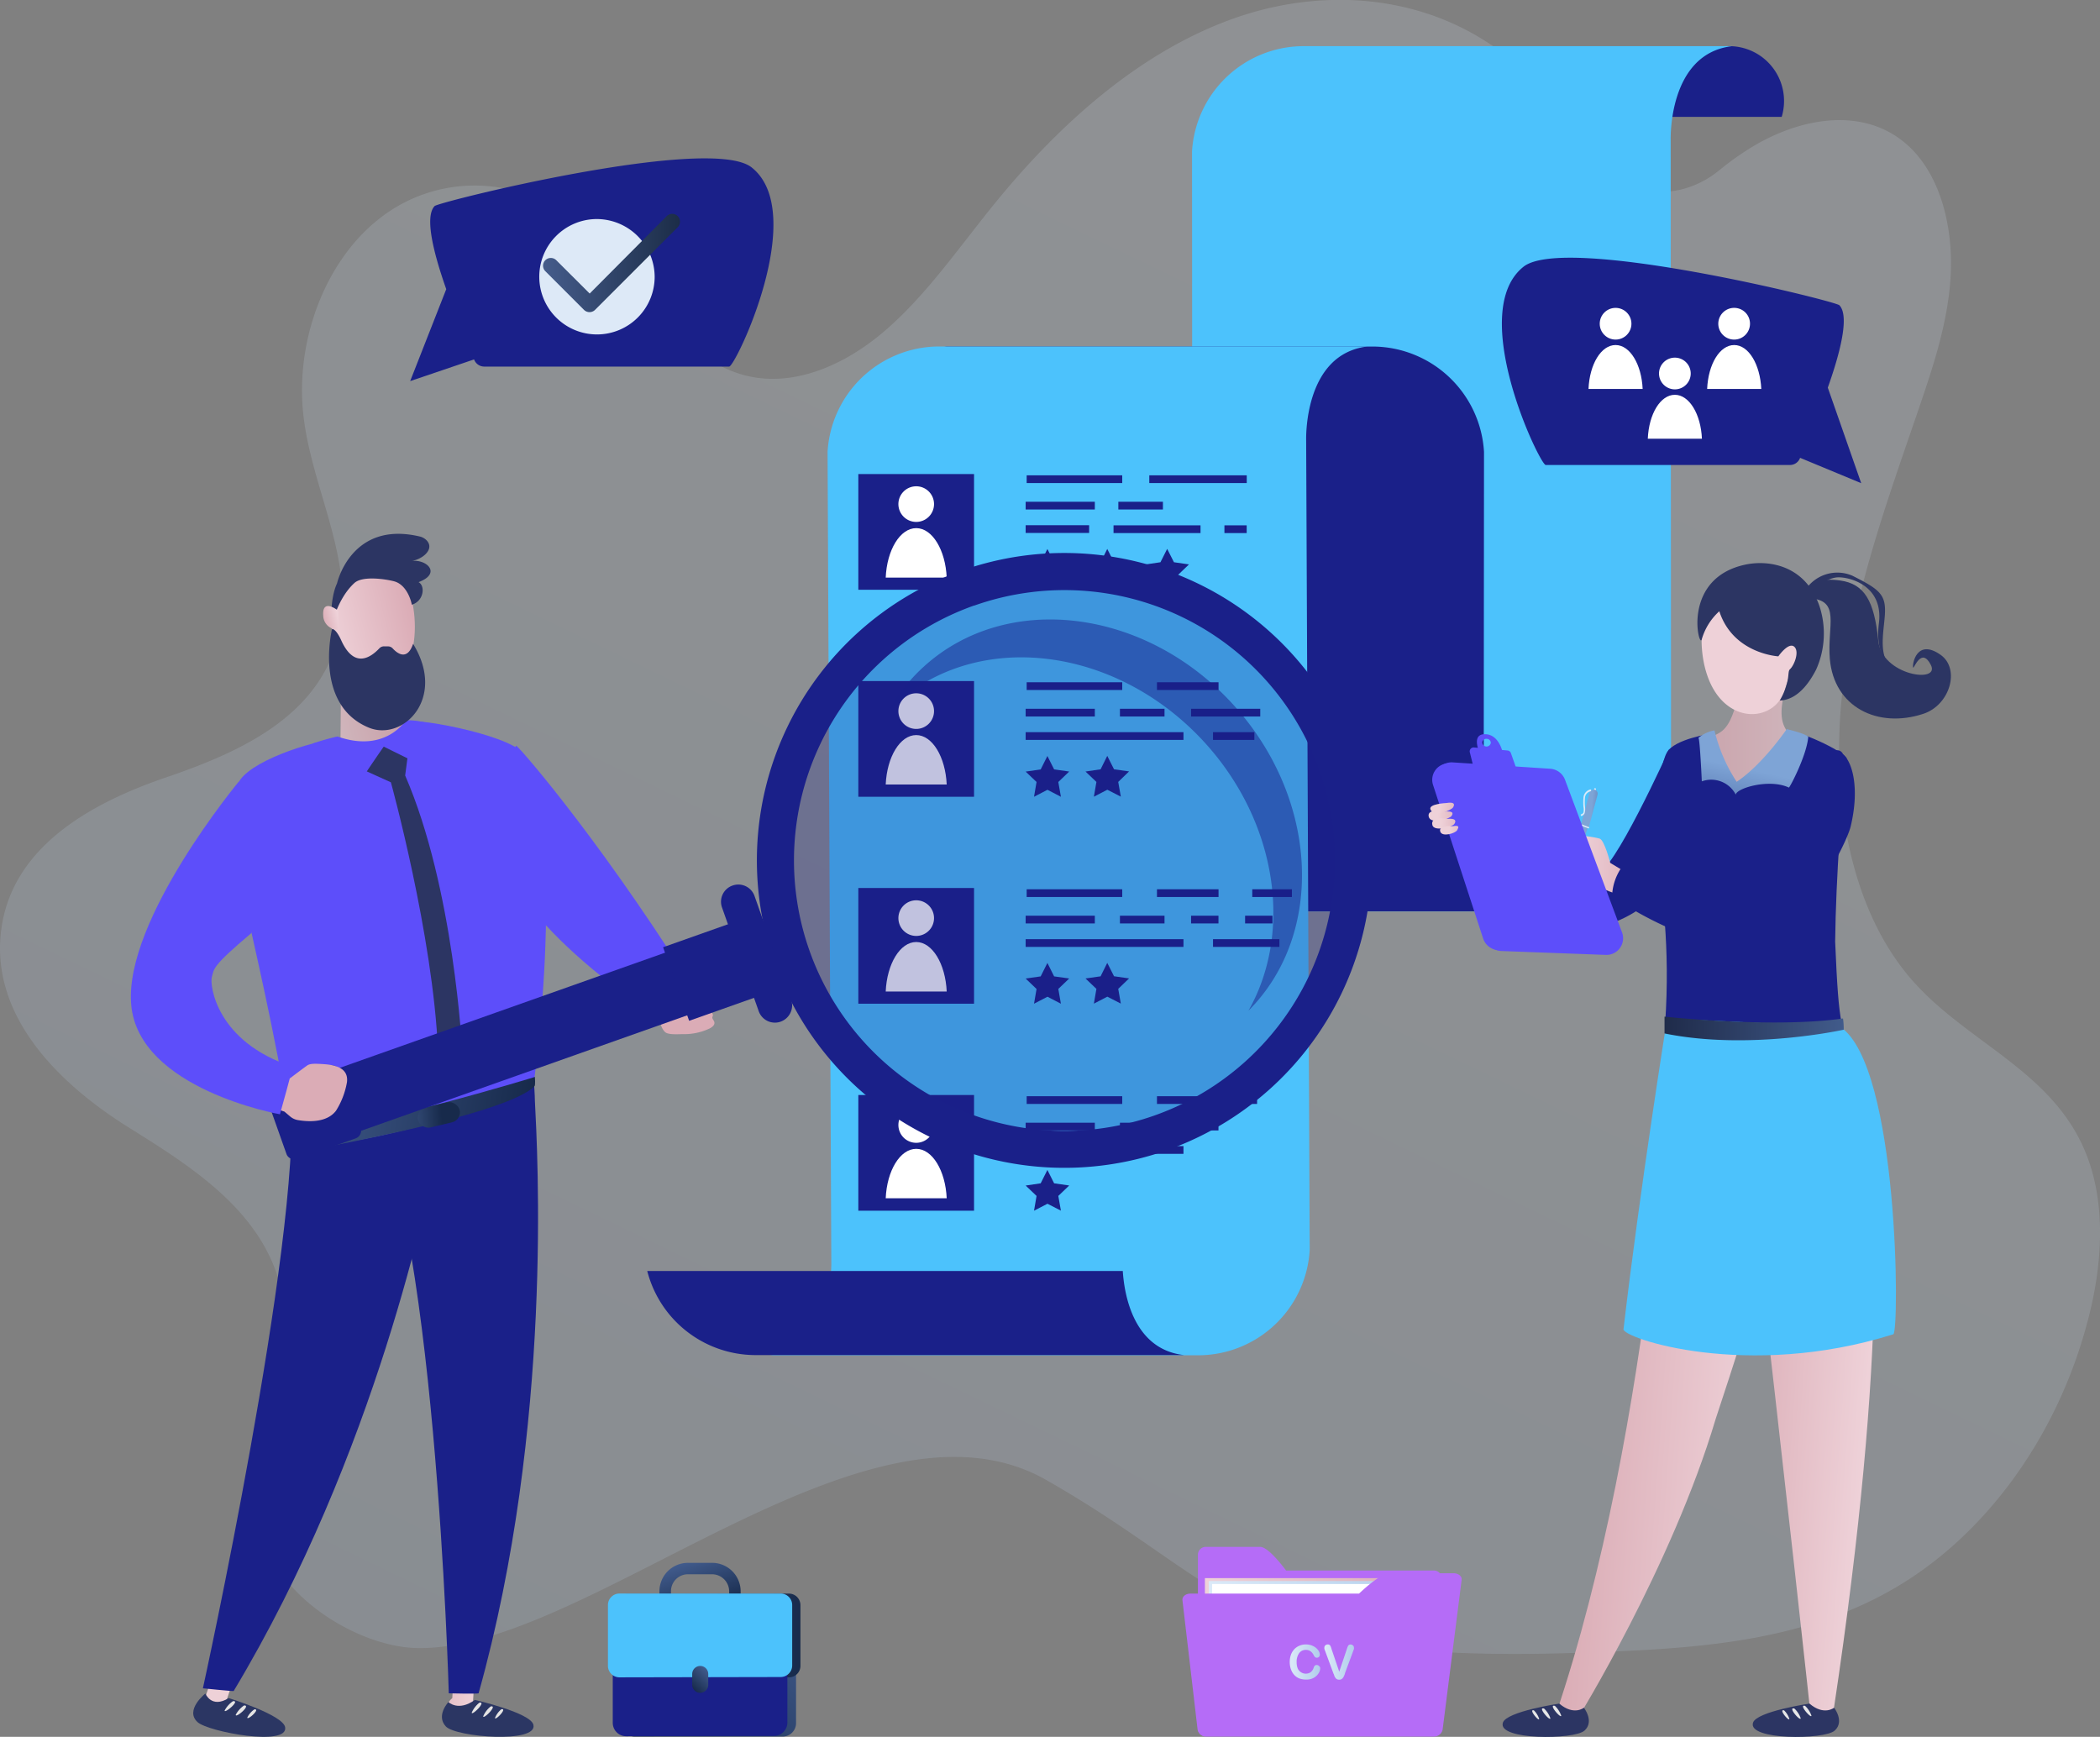 <svg xmlns="http://www.w3.org/2000/svg" xmlns:xlink="http://www.w3.org/1999/xlink" viewBox="0 0 331.2 273.94"><rect x="0" y="0" width="331.2" height="273.94" fill="#808080" stroke="none"/><defs><style>.cls-1{opacity:0.17;fill:url(#linear-gradient);}.cls-19,.cls-2,.cls-20{fill:#1a2089;}.cls-3{fill:#4cc2fc;}.cls-4{fill:#fff;}.cls-5{fill:#dde9f7;}.cls-6{fill:url(#linear-gradient-2);}.cls-7{fill:#5d4efa;}.cls-8{fill:url(#linear-gradient-3);}.cls-9{fill:#2b3663;}.cls-10{fill:#e5e4e4;}.cls-11{fill:url(#linear-gradient-4);}.cls-12{fill:url(#linear-gradient-5);}.cls-13{fill:#2c3563;}.cls-14{fill:url(#linear-gradient-6);}.cls-15{fill:url(#linear-gradient-7);}.cls-16{fill:url(#linear-gradient-8);}.cls-17{fill:url(#linear-gradient-9);}.cls-18{fill:url(#linear-gradient-10);}.cls-19{opacity:0.27;}.cls-20{opacity:0.49;}.cls-21{fill:url(#linear-gradient-11);}.cls-22{fill:url(#linear-gradient-12);}.cls-23{fill:url(#linear-gradient-13);}.cls-24{fill:url(#linear-gradient-14);}.cls-25{fill:#322920;}.cls-26{fill:url(#linear-gradient-15);}.cls-27{fill:url(#linear-gradient-16);}.cls-28{fill:url(#linear-gradient-17);}.cls-29{fill:url(#linear-gradient-18);}.cls-30{fill:url(#linear-gradient-19);}.cls-31{fill:url(#linear-gradient-20);}.cls-32{fill:url(#linear-gradient-21);}.cls-33{fill:url(#linear-gradient-22);}.cls-34{fill:url(#linear-gradient-23);}.cls-35{fill:url(#linear-gradient-24);}.cls-36{fill:url(#linear-gradient-25);}.cls-37{fill:url(#linear-gradient-26);}.cls-38{fill:url(#linear-gradient-27);}.cls-39{fill:#e6e6e7;}.cls-40{fill:url(#linear-gradient-28);}.cls-41{fill:#b56cf7;}.cls-42{fill:url(#linear-gradient-29);}.cls-43{fill:url(#linear-gradient-30);}.cls-44{fill:url(#linear-gradient-31);}.cls-45{fill:url(#linear-gradient-32);}.cls-46{fill:url(#linear-gradient-33);}.cls-47{fill:url(#linear-gradient-34);}.cls-48{fill:url(#linear-gradient-35);}.cls-49{fill:url(#linear-gradient-36);}</style><linearGradient id="linear-gradient" x1="13423.88" y1="710.24" x2="13538.63" y2="994.27" gradientTransform="matrix(-0.92, -0.01, -0.01, 1.07, 12529.41, -608.13)" gradientUnits="userSpaceOnUse"><stop offset="0" stop-color="#d9e8f6"/><stop offset="1" stop-color="#b0cbea"/></linearGradient><linearGradient id="linear-gradient-2" x1="-492.09" y1="1052.81" x2="-470.46" y2="1052.81" gradientTransform="translate(577.28 -1011.52) rotate(-0.02)" gradientUnits="userSpaceOnUse"><stop offset="0" stop-color="#455c8b"/><stop offset="1" stop-color="#1c2d48"/></linearGradient><linearGradient id="linear-gradient-3" x1="9098.49" y1="48.73" x2="9107" y2="48.73" gradientTransform="matrix(-1, 0.03, 0.03, 1, 9170.24, -96.88)" gradientUnits="userSpaceOnUse"><stop offset="0" stop-color="#eed1d7"/><stop offset="1" stop-color="#dbacb5"/></linearGradient><linearGradient id="linear-gradient-4" x1="9056.34" y1="27.96" x2="9068.13" y2="27.96" gradientTransform="matrix(-1, 0.05, 0.05, 1, 9086.84, -200.55)" xlink:href="#linear-gradient-3"/><linearGradient id="linear-gradient-5" x1="4467.81" y1="-943.26" x2="4479.7" y2="-943.26" gradientTransform="translate(-4054.84 2112.99) rotate(-13.99)" gradientUnits="userSpaceOnUse"><stop offset="0" stop-color="#d1b9bf"/><stop offset="1" stop-color="#c89fa8"/></linearGradient><linearGradient id="linear-gradient-6" x1="4471.73" y1="-960.5" x2="4485.26" y2="-960.5" gradientTransform="translate(-4054.84 2112.99) rotate(-13.99)" gradientUnits="userSpaceOnUse"><stop offset="0" stop-color="#eed1d8"/><stop offset="1" stop-color="#dbacb6"/></linearGradient><linearGradient id="linear-gradient-7" x1="4473.59" y1="-963.06" x2="4471.06" y2="-963.06" xlink:href="#linear-gradient-6"/><linearGradient id="linear-gradient-8" x1="-912.37" y1="2133.7" x2="-876.1" y2="2129.97" gradientTransform="translate(1512.48 -1626.62) rotate(16.01)" gradientUnits="userSpaceOnUse"><stop offset="0" stop-color="#415b8c"/><stop offset="1" stop-color="#172a4b"/></linearGradient><linearGradient id="linear-gradient-9" x1="731.49" y1="-1093.21" x2="739.37" y2="-1091.8" gradientTransform="matrix(0.83, 0, 0, 1, -544.12, 1268.39)" xlink:href="#linear-gradient-8"/><linearGradient id="linear-gradient-10" x1="8481.95" y1="-5526.08" x2="8504.79" y2="-5526.08" gradientTransform="matrix(-0.52, 0.73, 0.85, 0.43, 9268.65, -3664.39)" xlink:href="#linear-gradient-6"/><linearGradient id="linear-gradient-11" x1="5458.73" y1="11514.74" x2="5473.71" y2="11522.78" gradientTransform="matrix(-0.36, 0.93, -0.93, -0.36, 12755.13, -830.01)" xlink:href="#linear-gradient-6"/><linearGradient id="linear-gradient-12" x1="-7556.91" y1="785.94" x2="-7578.61" y2="785.17" gradientTransform="translate(7875.47 -297.4) rotate(2.08)" gradientUnits="userSpaceOnUse"><stop offset="0" stop-color="#eed1d8"/><stop offset="1" stop-color="#daacb5"/></linearGradient><linearGradient id="linear-gradient-13" x1="-7574.06" y1="791.77" x2="-7602.94" y2="790.75" xlink:href="#linear-gradient-12"/><linearGradient id="linear-gradient-14" x1="429.63" y1="659.05" x2="431.52" y2="659.05" gradientTransform="matrix(1, 0.07, -0.07, 1, -133.68, -554.99)" gradientUnits="userSpaceOnUse"><stop offset="0" stop-color="#7ea4d6"/><stop offset="1" stop-color="#5372ab"/></linearGradient><linearGradient id="linear-gradient-15" x1="431.99" y1="650.8" x2="432.33" y2="650.8" gradientTransform="matrix(1, 0.07, -0.07, 1, -133.68, -554.99)" gradientUnits="userSpaceOnUse"><stop offset="0" stop-color="#dbeaf8"/><stop offset="1" stop-color="#b1cdeb"/></linearGradient><linearGradient id="linear-gradient-16" x1="430.37" y1="653.73" x2="432.65" y2="653.73" xlink:href="#linear-gradient-14"/><linearGradient id="linear-gradient-17" x1="430.22" y1="652.85" x2="431.61" y2="652.85" xlink:href="#linear-gradient-15"/><linearGradient id="linear-gradient-18" x1="430.24" y1="656.56" x2="431.7" y2="656.56" xlink:href="#linear-gradient-15"/><linearGradient id="linear-gradient-19" x1="429.63" y1="662.35" x2="430.26" y2="662.35" xlink:href="#linear-gradient-15"/><linearGradient id="linear-gradient-20" x1="428.5" y1="662.7" x2="439.9" y2="662.7" gradientTransform="matrix(1, 0.07, -0.07, 1, -133.68, -554.99)" xlink:href="#linear-gradient-6"/><linearGradient id="linear-gradient-21" x1="406.29" y1="656.56" x2="410.04" y2="656.56" gradientTransform="matrix(1, 0.07, -0.07, 1, -133.68, -554.99)" xlink:href="#linear-gradient-6"/><linearGradient id="linear-gradient-22" x1="406.48" y1="655.24" x2="410.17" y2="655.24" gradientTransform="matrix(1, 0.07, -0.07, 1, -133.68, -554.99)" xlink:href="#linear-gradient-6"/><linearGradient id="linear-gradient-23" x1="406.94" y1="657.72" x2="410.57" y2="657.72" gradientTransform="matrix(1, 0.07, -0.07, 1, -133.68, -554.99)" xlink:href="#linear-gradient-6"/><linearGradient id="linear-gradient-24" x1="408.25" y1="658.67" x2="411.1" y2="658.67" gradientTransform="matrix(1, 0.07, -0.07, 1, -133.68, -554.99)" xlink:href="#linear-gradient-6"/><linearGradient id="linear-gradient-25" x1="14302.5" y1="89.18" x2="14326.77" y2="89.18" gradientTransform="matrix(-1, 0.01, 0.01, 1, 14588.81, -149.28)" xlink:href="#linear-gradient-5"/><linearGradient id="linear-gradient-26" x1="15242.24" y1="191.21" x2="15244.1" y2="200.24" gradientTransform="matrix(-1, -0.01, -0.01, 1, 15519.17, 82.4)" gradientUnits="userSpaceOnUse"><stop offset="0" stop-color="#7ea4d6"/><stop offset="1" stop-color="#506ea8"/></linearGradient><linearGradient id="linear-gradient-27" x1="4375.37" y1="-2983.5" x2="4359.54" y2="-2985.24" gradientTransform="matrix(0.85, -0.52, 0.52, 0.85, -1899.59, 4923.39)" xlink:href="#linear-gradient-6"/><linearGradient id="linear-gradient-28" x1="-7398.15" y1="162.68" x2="-7426.45" y2="161.69" gradientTransform="translate(7688.93)" gradientUnits="userSpaceOnUse"><stop offset="0" stop-color="#415b8b"/><stop offset="1" stop-color="#1f2b4a"/></linearGradient><linearGradient id="linear-gradient-29" x1="190.03" y1="260.11" x2="225.28" y2="260.11" gradientTransform="matrix(1, 0, 0, 1, 0, 0)" xlink:href="#linear-gradient-6"/><linearGradient id="linear-gradient-30" x1="190.63" y1="260.57" x2="225.88" y2="260.57" gradientTransform="matrix(1, 0, 0, 1, 0, 0)" xlink:href="#linear-gradient-15"/><linearGradient id="linear-gradient-31" x1="203.44" y1="262.14" x2="208.22" y2="262.14" gradientTransform="matrix(1, 0, 0, 1, 0, 0)" xlink:href="#linear-gradient-15"/><linearGradient id="linear-gradient-32" x1="208.83" y1="262.14" x2="213.52" y2="262.14" gradientTransform="matrix(1, 0, 0, 1, 0, 0)" xlink:href="#linear-gradient-15"/><linearGradient id="linear-gradient-33" x1="-168.15" y1="141.07" x2="-190.83" y2="163.75" gradientTransform="translate(290.93 111.03) rotate(-0.11)" xlink:href="#linear-gradient-8"/><linearGradient id="linear-gradient-34" x1="-194.29" y1="145.54" x2="-164.69" y2="147.68" gradientTransform="translate(290.93 111.03) rotate(-0.11)" xlink:href="#linear-gradient-8"/><linearGradient id="linear-gradient-35" x1="-182.59" y1="134.85" x2="-179.8" y2="143.01" gradientTransform="translate(290.93 111.03) rotate(-0.11)" xlink:href="#linear-gradient-8"/><linearGradient id="linear-gradient-36" x1="-179.47" y1="152.22" x2="-182.16" y2="154.9" gradientTransform="translate(290.93 111.03) rotate(-0.11)" xlink:href="#linear-gradient-8"/></defs><title>administrative_solutions</title><g id="Layer_2" data-name="Layer 2"><g id="Layer_1-2" data-name="Layer 1"><path class="cls-1" d="M26.21,122.61c11.33-3.88,24.65-9.62,27.34-23.15,2.27-11.36-4.36-22.34-5.69-33.88-1.35-11.74,3.37-24.19,11.69-30.87a24.24,24.24,0,0,1,28.61-1.47C98.71,40.25,105,55.37,116.77,59c7.8,2.38,16.18-1.17,22.72-6.77s11.69-13.11,17.28-20c10.34-12.73,22.69-23.67,36.93-29s30.54-4.39,43.1,5a42.82,42.82,0,0,1,11.49,13.42c5,9,15.4,11.36,22.93,5.15a46,46,0,0,1,4.12-3c8.06-5.28,18.91-7.38,26-.45,4.77,4.68,6.66,12.5,6.32,19.82S305,57.47,302.68,64.28c-5.09,14.91-10.63,29.91-12.22,45.86s1.38,33.41,11.17,44.53c8.51,9.65,21.54,14.06,27,26.41,3.67,8.3,3,18.44.59,27.41-4.77,18.11-16.1,33.72-30.55,42.08-15.15,8.77-32.59,9.52-49.43,10.11-54.17,1.87-54.36-10.24-84.25-27.26-28.46-16.19-72.59,27.13-99.27,26.52C56,259.71,42.22,251,41.09,240.07c-1.2-11.62,5.34-23.1,3.65-34.63-2-13.63-14.08-21.14-24.44-27.61S-1.37,160.84.14,147.1,14.88,126.48,26.21,122.61Z"/><path class="cls-2" d="M262.85,15.77c0-4.78,5.1-8.49,9.88-8.49A8.65,8.65,0,0,1,281,18.43H262.32C262.08,17.64,262.85,16.64,262.85,15.77Z"/><path class="cls-3" d="M178.35,143.74c10.19-1.16,9.71-14.87,9.71-14.87l-.06-105,0,0A17.65,17.65,0,0,1,205.39,7.28H273.2c-10.19,1.16-9.71,14.86-9.71,14.86l.06,105,0,0a17.66,17.66,0,0,1-17.36,16.62H178.35Z"/><path class="cls-2" d="M148.88,54.66H216.7a17.65,17.65,0,0,1,17.35,16.62s0,0,0,0L234,128.87s-.48,13.71,9.72,14.87H175.93a17.66,17.66,0,0,1-17.36-16.62l0,0,.06-57.63S159.08,55.82,148.88,54.66Z"/><path class="cls-3" d="M215.69,54.65H147.88a17.65,17.65,0,0,0-17.36,16.61l0,0,.59,127.63s.48,13.7-9.72,14.87h67.82a17.64,17.64,0,0,0,17.35-16.61l0,0L206,69.52S205.5,55.82,215.69,54.65Z"/><path class="cls-2" d="M177.08,200.47h-75a17.65,17.65,0,0,0,16.84,13.26h67.81C178.72,212.82,177.31,204.12,177.08,200.47Z"/><polygon class="cls-2" points="165.2 124.57 167.32 125.67 166.91 123.34 168.63 121.69 166.25 121.35 165.19 119.24 164.13 121.36 161.76 121.7 163.48 123.34 163.08 125.67 165.2 124.57"/><polygon class="cls-2" points="174.64 124.56 176.77 125.65 176.36 123.33 178.07 121.67 175.7 121.34 174.63 119.22 173.58 121.34 171.2 121.69 172.92 123.33 172.52 125.66 174.64 124.56"/><rect class="cls-2" x="135.37" y="107.42" width="18.25" height="18.25"/><path class="cls-4" d="M149.31,123.74c-.2-4.36-2.27-7.8-4.81-7.8s-4.62,3.44-4.81,7.8Z"/><path class="cls-4" d="M147.31,112.16a2.81,2.81,0,1,1-2.81-2.81A2.81,2.81,0,0,1,147.31,112.16Z"/><rect class="cls-2" x="161.92" y="107.61" width="15.07" height="1.22"/><rect class="cls-2" x="182.47" y="107.61" width="9.71" height="1.22"/><rect class="cls-2" x="161.76" y="111.79" width="10.91" height="1.22"/><rect class="cls-2" x="161.76" y="115.48" width="24.89" height="1.22"/><rect class="cls-2" x="187.85" y="111.79" width="10.91" height="1.22"/><rect class="cls-2" x="191.31" y="115.48" width="6.52" height="1.22"/><rect class="cls-2" x="176.63" y="111.79" width="7.03" height="1.22"/><polygon class="cls-2" points="165.2 91.92 167.32 93.02 166.91 90.7 168.63 89.05 166.25 88.71 165.19 86.59 164.13 88.71 161.76 89.06 163.48 90.7 163.08 93.03 165.2 91.92"/><polygon class="cls-2" points="174.64 91.91 176.77 93.01 176.36 90.68 178.07 89.03 175.7 88.69 174.63 86.58 173.58 88.7 171.2 89.04 172.92 90.69 172.52 93.01 174.64 91.91"/><polygon class="cls-2" points="184.09 91.9 186.21 92.99 185.8 90.67 187.52 89.02 185.15 88.68 184.08 86.57 183.02 88.68 180.65 89.03 182.37 90.67 181.97 93 184.09 91.9"/><rect class="cls-2" x="135.37" y="74.77" width="18.25" height="18.25"/><path class="cls-4" d="M149.31,91.1c-.2-4.37-2.27-7.8-4.81-7.8s-4.62,3.43-4.81,7.8Z"/><path class="cls-4" d="M147.31,79.52a2.81,2.81,0,1,1-2.81-2.82A2.81,2.81,0,0,1,147.31,79.52Z"/><rect class="cls-2" x="161.92" y="74.97" width="15.07" height="1.22"/><rect class="cls-2" x="181.26" y="74.97" width="15.37" height="1.22"/><rect class="cls-2" x="161.76" y="79.14" width="10.91" height="1.22"/><rect class="cls-2" x="161.76" y="82.84" width="10.01" height="1.22"/><rect class="cls-2" x="175.62" y="82.86" width="13.72" height="1.22"/><rect class="cls-2" x="176.38" y="79.14" width="7.03" height="1.22"/><rect class="cls-2" x="193.11" y="82.86" width="3.51" height="1.22"/><polygon class="cls-2" points="165.2 157.21 167.32 158.31 166.91 155.98 168.63 154.33 166.25 154 165.19 151.88 164.13 154 161.76 154.34 163.48 155.99 163.08 158.31 165.2 157.21"/><polygon class="cls-2" points="174.64 157.2 176.77 158.29 176.36 155.97 178.07 154.32 175.7 153.98 174.63 151.87 173.58 153.99 171.2 154.33 172.92 155.97 172.52 158.3 174.64 157.2"/><rect class="cls-2" x="135.37" y="140.06" width="18.25" height="18.25"/><path class="cls-4" d="M149.31,156.39c-.2-4.37-2.27-7.81-4.81-7.81s-4.62,3.44-4.81,7.81Z"/><path class="cls-4" d="M147.31,144.8A2.81,2.81,0,1,1,144.5,142,2.81,2.81,0,0,1,147.31,144.8Z"/><rect class="cls-2" x="161.92" y="140.26" width="15.07" height="1.22"/><rect class="cls-2" x="182.47" y="140.26" width="9.71" height="1.22"/><rect class="cls-2" x="197.5" y="140.26" width="6.25" height="1.22"/><rect class="cls-2" x="161.76" y="144.43" width="10.91" height="1.22"/><rect class="cls-2" x="161.76" y="148.13" width="24.89" height="1.22"/><rect class="cls-2" x="187.85" y="144.43" width="4.32" height="1.22"/><rect class="cls-2" x="196.37" y="144.43" width="4.32" height="1.22"/><rect class="cls-2" x="191.31" y="148.13" width="10.47" height="1.22"/><rect class="cls-2" x="176.63" y="144.43" width="7.03" height="1.22"/><polygon class="cls-2" points="165.2 189.86 167.32 190.95 166.91 188.63 168.63 186.98 166.25 186.64 165.19 184.53 164.13 186.64 161.76 186.99 163.48 188.63 163.08 190.96 165.2 189.86"/><rect class="cls-2" x="135.37" y="172.71" width="18.25" height="18.25"/><path class="cls-4" d="M149.31,189c-.2-4.37-2.27-7.8-4.81-7.8s-4.62,3.43-4.81,7.8Z"/><path class="cls-4" d="M147.31,177.45a2.81,2.81,0,1,1-2.81-2.82A2.81,2.81,0,0,1,147.31,177.45Z"/><rect class="cls-2" x="161.92" y="172.9" width="15.07" height="1.22"/><rect class="cls-2" x="182.47" y="172.9" width="15.79" height="1.22"/><rect class="cls-2" x="161.76" y="177.08" width="10.91" height="1.22"/><rect class="cls-2" x="161.76" y="180.77" width="24.89" height="1.22"/><rect class="cls-2" x="187.85" y="177.08" width="4.32" height="1.22"/><rect class="cls-2" x="176.63" y="177.08" width="7.03" height="1.22"/><path class="cls-2" d="M118.55,26.41c-6.55-5.21-49.39,5.43-50,6.09-1.65,1.69-.11,7.61,1.83,13.11l-5.69,14.5,10.08-3.42a1.71,1.71,0,0,0,1.6,1.13H115C116,57.82,127.6,33.6,118.55,26.41Z"/><path class="cls-5" d="M94,34.55a9.1,9.1,0,1,0,9.25,9.09A9.16,9.16,0,0,0,94,34.55Z"/><path class="cls-6" d="M106.88,34.09a1.22,1.22,0,0,0-1.73,0L93,46.3l-5.26-5.25A1.22,1.22,0,1,0,86,42.77l6.1,6.1a1.24,1.24,0,0,0,1.75,0l13.06-13.06A1.23,1.23,0,0,0,106.88,34.09Z"/><path class="cls-7" d="M82.43,141.79c3.71,4.24,7.76,9.4,21,18.6,0,.45,8.28-.69,7.93-1.26-15.36-25-28.89-40.67-29.9-41.48S81.56,140.79,82.43,141.79Z"/><path class="cls-8" d="M71.9,258.47l-.57,9.38a2,2,0,0,0,0,3.21c1.87,1.58,6.36,2,7.34,1.64,2.06-.73-4.08-4.13-4.08-4.13L75.29,257Z"/><path class="cls-2" d="M84.36,173.63c0-.86-.15-2.95-.15-2.95-7.9-12.26-24-1.59-26.95,2,11.35,15.86,13.52,94.4,13.52,94.4s4.46.11,4.7,0C87.31,224.84,84.75,181.37,84.36,173.63Z"/><path class="cls-9" d="M74.89,268.12s8.74,2,9.23,3.9c.78,3-12.22,2-13.81.28s.41-3.84.41-3.84S72.29,270,74.89,268.12Z"/><path class="cls-10" d="M75.6,268.56a4.19,4.19,0,0,0-1.2,1.56C74.38,270.7,76.81,268.31,75.6,268.56Z"/><path class="cls-10" d="M77.39,269.15a4,4,0,0,0-1.18,1.55C76.19,271.28,78.59,268.9,77.39,269.15Z"/><path class="cls-10" d="M79.07,269.59a3.51,3.51,0,0,0-1,1.37C78.06,271.48,80.11,269.39,79.07,269.59Z"/><path class="cls-11" d="M35.34,258.88l-3,8.92a2,2,0,0,0-.79,3.12c1.4,2,10.14,2.45,11.18,2.37,2.17-.18-7.38-3.94-7.38-3.94L39,258.3Z"/><path class="cls-2" d="M69.14,180.8c.18-.84.85-5.23.85-5.23-4.46-13.88-20.24-5.48-24.07-2.76C47.42,196,32,266.29,32,266.29s4.59.47,4.85.43C59.49,229,67.51,188.38,69.14,180.8Z"/><path class="cls-9" d="M36.07,267.83s8.55,2.65,8.9,4.59c.54,3.1-12.06.75-13.79-.78-2.12-1.9,1.21-4.53,1.21-4.53S33.33,269.52,36.07,267.83Z"/><path class="cls-10" d="M36.74,268.32a4.13,4.13,0,0,0-1.31,1.47C35.36,270.36,38,268.16,36.74,268.32Z"/><path class="cls-10" d="M38.48,269a4.18,4.18,0,0,0-1.3,1.46C37.12,271.08,39.7,268.89,38.48,269Z"/><path class="cls-10" d="M40.12,269.61A3.44,3.44,0,0,0,39,270.9C39,271.42,41.17,269.49,40.12,269.61Z"/><path class="cls-12" d="M53.79,106.54l-.13,15s7.61,4.76,11,4.31c3.88-.53-3.24-20-3.24-20Z"/><path class="cls-7" d="M82.48,118.81c-2.34-3.07-18.7-6-18.46-4.79.07.35.27,2.21-2.83,3.86-4.35,2.29-7.52-1.42-7.52-1.42-4.7.41-14.74,3.73-16.15,7.18-3.25,8,2.36,19,8.59,55.66.72,4.22,30.17-3.32,38.1-8.62C87.83,141.92,85.81,123.21,82.48,118.81Z"/><path class="cls-13" d="M59.21,117c-.29.58-2.84,4-2.84,4l5.28,2.39s6.66,24.1,7.43,42.39c1.28,2.73,2,3.29,2,3.29l1.82-3.29s-1.27-25.66-9-43.46c0,0,.51-3.89.51-3.89Z"/><path class="cls-7" d="M49.27,117.29s2,3.48,7.71,5.77c.6-1.09,3.54-5.3,3.54-5.3l4.95,2.44A7.25,7.25,0,0,0,67.2,114,11.68,11.68,0,0,0,64,113.6s-3.15,5.25-10.78,2.56A37.77,37.77,0,0,0,49.27,117.29Z"/><path class="cls-14" d="M57.17,89.21c-.53.41-7.88,5.18-3.44,15.21,1.5,5,8.89,6.22,11.09-1.1S63,84.64,57.17,89.21Z"/><path class="cls-13" d="M53.16,92s2.21-9.92,13-7.39a2.18,2.18,0,0,1,1.21.71c1.13,1.37-.76,2.89-2.42,3.15,2.43-.26,4.68,2,1.06,3.35,1.1.57.84,3-1.07,3.56,0-.19-.63-3.14-2.81-3.7-1.31-.34-4.94-.9-6.23.27-2.75,2.5-3.64,6.88-3.64,6.88S51.94,94.62,53.16,92Z"/><path class="cls-15" d="M53.35,96.33s-2.6-2.11-2.37.8a2.24,2.24,0,0,0,2.4,2.16Z"/><path class="cls-13" d="M61.94,102.28a1,1,0,0,0-.74-.33l-.53,0a1,1,0,0,0-.85.32c-1.43,1.51-3.92,3.11-5.91-1.07-.94-2.14-1.54-2-1.54-2s-2.94,11.95,5.78,15.56c5.35,2.22,12.32-4.56,7-13.21C64.32,104,62.93,103.35,61.94,102.28Z"/><path class="cls-16" d="M46,178.54l-.13,3.36s33.75-5.76,38.43-10.58c.16-.13.06-1.46.06-1.46S57.5,178.17,46,178.54Z"/><rect class="cls-17" x="65.84" y="174.23" width="6.75" height="3.24" rx="1.62" transform="translate(-38.79 20.77) rotate(-13.37)"/><path class="cls-18" d="M112.47,160.83c-.47-.76.63-.3-.82-1.94s-3.37-1.88-4.36-2.23a27.22,27.22,0,0,1-4.84,2.1l.69.62c1.2,2,1,2.64,1.72,3.37.48.51,2.11.35,2.9.36a9.4,9.4,0,0,0,4.15-.89C113.11,161.6,112.57,161,112.47,160.83Z"/><rect class="cls-2" x="47.02" y="157.88" width="74.53" height="10.48" transform="translate(-49.62 37.49) rotate(-19.5)"/><rect class="cls-2" x="106.31" y="147.14" width="11.46" height="12.31" transform="translate(-44.75 46.19) rotate(-19.5)"/><rect class="cls-2" x="43.23" y="169.4" width="12.39" height="12.14" rx="1.27" transform="translate(-55.78 26.6) rotate(-19.52)"/><path class="cls-19" d="M171.54,181.24A45.68,45.68,0,1,1,213.39,132,45.69,45.69,0,0,1,171.54,181.24Z"/><path class="cls-20" d="M190,117.12c11.51,12.64,13.9,29.95,6.9,42.29C209,147.3,208,126,194.51,111.15c-13.86-15.24-35.72-17.92-48.82-6a28,28,0,0,0-5.5,6.88c.31-.3.62-.61.95-.91C154.24,99.2,176.1,101.89,190,117.12Z"/><path class="cls-2" d="M151.67,90a48.49,48.49,0,1,0,61.9,29.52A48.5,48.5,0,0,0,151.67,90Zm2,5.51a42.65,42.65,0,1,1-26,54.44A42.65,42.65,0,0,1,153.62,95.51Z"/><path class="cls-2" d="M113.87,143.13l5.79,16.36a2.71,2.71,0,0,0,3.46,1.65h0a2.73,2.73,0,0,0,1.66-3.46L119,141.32a2.71,2.71,0,0,0-3.46-1.65h0A2.7,2.7,0,0,0,113.87,143.13Z"/><path class="cls-21" d="M35.84,166l9.92,4.06s1.74-1.33,2.68-2c.46-.33,1.21-.31,2.71-.21,2.08.15,3.83.78,3.57,2.85A12.48,12.48,0,0,1,53,175.18c-1.51,2-4.56,1.73-6,1.49a2.55,2.55,0,0,1-1.28-.61l-.86-.73-10.78-3.65Z"/><path class="cls-7" d="M39.67,147.15c-6.27,5.28-5.89,5.61-6.27,7-.32,1.16.65,10.17,12.75,14.1.1,0-2,7.5-2,7.5s-22.33-3.94-23.46-17.31,17-35.2,17-35.2S40.17,146.72,39.67,147.15Z"/><path class="cls-22" d="M280.49,155.45c2.59,3.29,11,10.62,13.06,18.72,2.54,10.16,4.36,37.62-4.34,95.44.57,1.6-3.74.07-3.74.07s-3.29-30.64-9.73-86.38C275.6,182,280.49,155.45,280.49,155.45Z"/><path class="cls-23" d="M262.88,162.22c1.26.05-2,62.53-17.59,108.46,2.1,3.24,3.48.46,3.48.46s14.9-24.14,21.8-47.29c6.41-19.5,7.85-23.75,9.82-39.94,1.9-15.7-2.13-19.93-2.13-19.93Z"/><path class="cls-2" d="M236,128.22c1.28,1.57,12.29,8.43,15.9,9.37,2.3.6,11.35-19.42,11.35-19.42l4.38,15.55S262.06,143.46,253,146c-3.44,1.08-17.43-10.85-20.08-14.79C233.78,130.06,235.16,129.35,236,128.22Z"/><polygon class="cls-24" points="248.22 135.41 248.81 135.62 250.48 130.27 249.5 129.9 248.22 135.41"/><path class="cls-25" d="M248.16,136.8h0s.05,0,.06,0l.07-.28a0,0,0,0,0,0-.06h0a0,0,0,0,0,0,0l-.08.28A.06.06,0,0,0,248.16,136.8Z"/><path class="cls-26" d="M251.42,125h0a.15.15,0,0,0,.18-.12l.1-.35a.18.18,0,0,0-.09-.21h0a.14.14,0,0,0-.18.11l-.09.35A.18.18,0,0,0,251.42,125Z"/><path class="cls-27" d="M249.34,130.11l1.21.46,1.39-5.17a.68.68,0,0,0-.34-.82h0a.74.74,0,0,0-.94.6Z"/><path class="cls-28" d="M249.39,128.7h0s.28,0,.51-.39a2.28,2.28,0,0,0,.07-1.08,7.43,7.43,0,0,1,0-1.34,1.14,1.14,0,0,1,.88-1.08.16.16,0,0,0,.1-.17.11.11,0,0,0-.13-.12,1.43,1.43,0,0,0-1.09,1.34,9.2,9.2,0,0,0,0,1.4,2.15,2.15,0,0,1,0,.89c-.15.26-.3.26-.3.26a.14.14,0,0,0-.12.15C249.3,128.63,249.33,128.69,249.39,128.7Z"/><path class="cls-29" d="M249.26,130.18l1.26.48s.09,0,.11-.07h0a.12.12,0,0,0-.06-.14l-1.25-.48a.09.09,0,0,0-.11.07h0A.12.12,0,0,0,249.26,130.18Z"/><path class="cls-30" d="M248.83,135.58l-.57,1c0,.05-.1,0-.1,0l.06-1.22A.55.55,0,0,1,248.83,135.58Z"/><path class="cls-31" d="M257.12,138l-3.16-1.9s-.9-3.58-1.67-3.83-4-.71-4.58-.43-.87,4,0,5.38,7.94,4.35,9.69,4.47S257.12,138,257.12,138Z"/><path class="cls-7" d="M246.83,123l9,24.09a2.63,2.63,0,0,1-2.61,3.52L236.81,150a2.67,2.67,0,0,1-2.46-1.83l-7.92-24.52a2.63,2.63,0,0,1,2.73-3.4l15.33,1A2.68,2.68,0,0,1,246.83,123Z"/><path class="cls-7" d="M246.38,123.15,255.45,147a2.59,2.59,0,0,1-2.6,3.47l-16.46-.6a2.69,2.69,0,0,1-2.47-1.82L226,123.77a2.6,2.6,0,0,1,2.73-3.36l15.33,1A2.67,2.67,0,0,1,246.38,123.15Z"/><path class="cls-7" d="M239.22,121.42l-.93-2.64a.62.62,0,0,0-.53-.41l-5.3-.48a.62.62,0,0,0-.65.76l.68,2.73a.59.59,0,0,0,.55.46l5.55.4A.62.62,0,0,0,239.22,121.42Z"/><path class="cls-7" d="M242.56,123.27s1.35-1.67-4.67-2c-4.16-.22-7.87-.9-7,1.15Z"/><path class="cls-7" d="M233.43,118.91l3.67.25s-.49-3.55-3.13-3.35C232,116,233.43,118.91,233.43,118.91Zm.34-1.83a.65.65,0,0,1,.72-.55.64.64,0,0,1,.63.65.68.68,0,0,1-1.35-.1Z"/><path class="cls-32" d="M227.87,128s-2.81-.58-2.55.77,3.3.4,3.61-.07S229.15,127.9,227.87,128Z"/><path class="cls-33" d="M228.09,126.66s-2.81.12-2.49,1c.48,1.31,3.31.17,3.59-.34S229.35,126.46,228.09,126.66Z"/><path class="cls-34" d="M228.34,129.15s-2.84-.53-2.43,1c.28,1.07,3.15.28,3.46-.19S229.62,129.05,228.34,129.15Z"/><path class="cls-35" d="M229.16,130.31s-2.42-.22-2,.88c.32.86,2.37.25,2.65-.24S230.19,130.12,229.16,130.31Z"/><path class="cls-36" d="M274.89,104.66s-.45,5.72-2,8.9c-1.28,2.59-2.61,2.26-6.23,3.94-8.05,3.71,10.11,11.4,14.68,9.44,8.53-3.66,7.54-7,7.54-7s-5.75-1.93-7.44-5.29c-1-2.07-.14-4.72.26-7C282.24,104.56,274.89,104.66,274.89,104.66Z"/><path class="cls-2" d="M262.9,118.67c1.16-2.09,7-3,7-2.91.38,2.22,2.11,7.47,3.43,7.69,2.23.37,8.59-8,8.59-8,1.18-.58,9.19,3.12,9.35,4.25-.74,5.32-1.73,18.75-1.84,28.81.3,7.08.53,10.26,1,12.77.67,3.69-28.09,4.08-27.82.25.87-12.65-.6-20.75-1.07-26.63C261.17,130.2,261.33,121.49,262.9,118.67Z"/><path class="cls-37" d="M281.79,115s-3.77,5.56-7.89,8.31a25.49,25.49,0,0,1-3.5-8.11,5.38,5.38,0,0,0-2.54,1.19c.23-.09.54,6.85.54,6.85a4.36,4.36,0,0,1,5.36,2.1c.05-1,5.26-2.59,8.37-1.12.09.1,2.8-5,3.06-8C284.73,115.68,281.79,115,281.79,115Z"/><path class="cls-13" d="M290.23,91.56c3.82.54,5.37,3.19,6,9.49.55,5.5,9.81,6.81,8.3,3.84s-2.69.7-2.8.4c-.18-.49.55-4.68,4.34-2,3.12,2.22,1.47,7.92-2.74,9.3-7.19,2.36-14.09-1.06-14.74-8.67-.44-5.25,1.8-9.29-3.24-9.55-.51,0-1.61-1.13-.84,0C284.51,94.35,284.38,90.74,290.23,91.56Z"/><path class="cls-13" d="M292.16,90.81c4.41,2.22,5.34,3,5.1,6.32s-1.42,7.93,2.87,9.09c-.82.13-4.6-1.55-3.8-7.92.74-5.93-4.58-7.3-6.46-7.24s-4.52,2.19-4.81,2.77c0,0-1.2.53-.41-.64A6,6,0,0,1,292.16,90.81Z"/><path class="cls-38" d="M269.39,106.89c2.92,7.82,11,7,12.24,1.44a22,22,0,0,0,.69-2.31.78.78,0,0,0,1.11-.35l.75-1.44a3.9,3.9,0,0,0,.59-1.5,1.46,1.46,0,0,0-1.79-1.55,1,1,0,0,0-.28.12A12.24,12.24,0,0,0,276.78,92C270.07,87.47,266.47,99.08,269.39,106.89Z"/><path class="cls-13" d="M275.54,89c3.57-.66,9.21.2,11.42,6.61a13.87,13.87,0,0,1-.53,10c-.93,1.81-2.81,4.79-5.74,4.88a10.16,10.16,0,0,0,1.12-2.66c.36-1.25.16-2,.51-2.29.69-.67,1.46-2.72.71-3.49-.91-.92-2.56,1.47-2.56,1.47s-7.12-.38-9.31-7.11a9.53,9.53,0,0,0-2.78,4.47C267.92,102.3,265.16,91,275.54,89Z"/><path class="cls-2" d="M290.66,118.93s-1.45-3.66-7.19,7.21-7.66,14.69-10.88,15c-2.76.32-16.67-4.56-16.67-4.56a8.38,8.38,0,0,0-1.65,4.37c.37,1.26,11,7.5,19.44,8.67s17.37-15.93,18.17-19.28C293.27,124.52,292.25,120.33,290.66,118.93Z"/><path class="cls-3" d="M262.93,160.65s-4.26,26.57-6.88,49c-.16,1.39,19.47,8.06,42.55.8,1-.33.91-42.32-8.36-48.49Z"/><path class="cls-13" d="M245.92,268.7s-8.3,1.23-8.89,3c-.95,2.8,11.27,2.72,12.87,1.26s-.1-3.61-.1-3.61S248.22,270.66,245.92,268.7Z"/><path class="cls-39" d="M245.23,269.06a4,4,0,0,1,1,1.54C246.22,271.15,244.11,268.74,245.23,269.06Z"/><path class="cls-39" d="M243.52,269.48a3.82,3.82,0,0,1,1,1.54C244.49,271.56,242.41,269.16,243.52,269.48Z"/><path class="cls-39" d="M241.92,269.77a3.29,3.29,0,0,1,.83,1.35C242.72,271.6,241,269.51,241.92,269.77Z"/><path class="cls-13" d="M285.38,268.7s-8.3,1.23-8.9,3c-.94,2.8,11.28,2.72,12.88,1.26s-.1-3.61-.1-3.61S287.67,270.66,285.38,268.7Z"/><path class="cls-39" d="M284.69,269.06a3.88,3.88,0,0,1,1,1.54C285.68,271.15,283.57,268.74,284.69,269.06Z"/><path class="cls-39" d="M283,269.48a3.82,3.82,0,0,1,1,1.54C283.94,271.56,281.87,269.16,283,269.48Z"/><path class="cls-39" d="M281.38,269.77a3.29,3.29,0,0,1,.83,1.35C282.18,271.6,280.42,269.51,281.38,269.77Z"/><path class="cls-40" d="M262.52,163v-2.65s17.09,1.86,28.15.29a11.45,11.45,0,0,1,.11,1.77S275.86,165.73,262.52,163Z"/><path class="cls-2" d="M240.28,42.07c6.52-5.18,49.17,5.41,49.81,6.07,1.65,1.68.11,7.58-1.82,13l5.27,15.07-9.64-4a1.69,1.69,0,0,1-1.6,1.13H243.78C242.86,73.35,231.27,49.24,240.28,42.07Z"/><path class="cls-4" d="M268.42,69.2c-.17-3.88-2-6.93-4.27-6.93s-4.1,3-4.27,6.93Z"/><path class="cls-4" d="M266.65,58.91a2.5,2.5,0,1,1-2.5-2.5A2.5,2.5,0,0,1,266.65,58.91Z"/><path class="cls-4" d="M259.07,61.35c-.17-3.88-2-6.93-4.27-6.93s-4.1,3-4.27,6.93Z"/><circle class="cls-4" cx="254.8" cy="51.06" r="2.5"/><path class="cls-4" d="M277.78,61.35c-.18-3.88-2-6.93-4.27-6.93s-4.1,3-4.27,6.93Z"/><path class="cls-4" d="M276,51.06a2.5,2.5,0,1,1-2.49-2.5A2.49,2.49,0,0,1,276,51.06Z"/><path class="cls-41" d="M226.16,247.71H202.84c-1.4-1.84-3.09-3.73-4.1-3.73h-8.58a1.24,1.24,0,0,0-1.23,1.23v27.44a1.24,1.24,0,0,0,1.23,1.23h36a1.24,1.24,0,0,0,1.23-1.23V248.94A1.24,1.24,0,0,0,226.16,247.71Z"/><rect class="cls-42" x="190.03" y="248.91" width="35.25" height="22.4"/><rect class="cls-43" x="190.63" y="249.37" width="35.25" height="22.4"/><rect class="cls-4" x="191.16" y="249.84" width="35.25" height="22.4"/><path class="cls-41" d="M187.77,251.35h26.57c1.68-1.58,3.71-3.21,4.89-3.21h10c.79,0,1.37.48,1.29,1.06l-3,23.62a1.35,1.35,0,0,1-1.36,1.06H190.23a1.33,1.33,0,0,1-1.35-1.06l-2.39-20.41C186.42,251.82,187,251.35,187.77,251.35Z"/><path class="cls-44" d="M208.22,263.12a1.37,1.37,0,0,1-.13.56,2,2,0,0,1-.4.58,2.05,2.05,0,0,1-.69.47,2.43,2.43,0,0,1-1,.18,3,3,0,0,1-.77-.09,1.77,1.77,0,0,1-.63-.25,2,2,0,0,1-.52-.44,2.43,2.43,0,0,1-.37-.57,2.84,2.84,0,0,1-.22-.66,3.69,3.69,0,0,1-.08-.76,3.42,3.42,0,0,1,.19-1.15,2.61,2.61,0,0,1,.54-.88,2.42,2.42,0,0,1,.82-.55,2.63,2.63,0,0,1,1-.19,2.5,2.5,0,0,1,1.15.26,2,2,0,0,1,.78.64,1.24,1.24,0,0,1,.27.72.48.48,0,0,1-.13.33.43.43,0,0,1-.32.14.41.41,0,0,1-.31-.1,1.16,1.16,0,0,1-.23-.34,1.65,1.65,0,0,0-.5-.59,1.24,1.24,0,0,0-.71-.2,1.27,1.27,0,0,0-1.06.51,2.33,2.33,0,0,0-.4,1.44,2.62,2.62,0,0,0,.18,1,1.4,1.4,0,0,0,2,.59,1.41,1.41,0,0,0,.49-.68.9.9,0,0,1,.17-.34.38.38,0,0,1,.33-.14.47.47,0,0,1,.33.14A.45.45,0,0,1,208.22,263.12Z"/><path class="cls-45" d="M210,260.08l1.22,3.59,1.21-3.61a4.13,4.13,0,0,1,.15-.4.55.55,0,0,1,.15-.2.53.53,0,0,1,.56,0,.55.55,0,0,1,.19.18.53.53,0,0,1,.06.23.55.55,0,0,1,0,.18,1.21,1.21,0,0,1-.05.18,1.34,1.34,0,0,0-.07.18l-1.3,3.5c0,.14-.09.26-.13.39a1.31,1.31,0,0,1-.17.31.76.76,0,0,1-.24.23.7.7,0,0,1-.37.09.72.72,0,0,1-.37-.09.66.66,0,0,1-.24-.23,1.38,1.38,0,0,1-.17-.32c0-.12-.09-.24-.14-.38L209,260.42a1.34,1.34,0,0,0-.07-.18l-.06-.2a1.41,1.41,0,0,1,0-.18.48.48,0,0,1,.15-.34.52.52,0,0,1,.38-.15.45.45,0,0,1,.39.17A2,2,0,0,1,210,260.08Z"/><path class="cls-46" d="M123.39,253.62l-23.3,0A2.11,2.11,0,0,0,98,255.79l0,16a2.12,2.12,0,0,0,2.13,2.11l23.3,0a2.12,2.12,0,0,0,2.12-2.12l0-16A2.11,2.11,0,0,0,123.39,253.62Z"/><path class="cls-47" d="M124.45,251.35,99,251.4a1.81,1.81,0,0,0-1.81,1.82l0,9.58a1.81,1.81,0,0,0,1.82,1.81l25.42-.05a1.81,1.81,0,0,0,1.81-1.82v-9.58A1.82,1.82,0,0,0,124.45,251.35Z"/><path class="cls-48" d="M105.82,252.55V251a2.68,2.68,0,0,1,2.68-2.7h3.8A2.71,2.71,0,0,1,115,251v1.51h1.81V251a4.5,4.5,0,0,0-4.52-4.5H108.5A4.5,4.5,0,0,0,104,251v1.51Z"/><path class="cls-2" d="M122.06,253.61l-23.3,0a2.12,2.12,0,0,0-2.12,2.12l0,16a2.12,2.12,0,0,0,2.12,2.12l23.3-.05a2.12,2.12,0,0,0,2.12-2.12l0-16A2.14,2.14,0,0,0,122.06,253.61Z"/><path class="cls-3" d="M123.12,251.34l-25.43,0a1.82,1.82,0,0,0-1.81,1.82l0,9.58a1.82,1.82,0,0,0,1.82,1.82l25.42-.05a1.83,1.83,0,0,0,1.82-1.82l0-9.59A1.82,1.82,0,0,0,123.12,251.34Z"/><path class="cls-49" d="M110.43,262.76a1.28,1.28,0,0,0-1.26,1.27v1.81a1.27,1.27,0,0,0,2.53,0V264A1.27,1.27,0,0,0,110.43,262.76Z"/></g></g></svg>